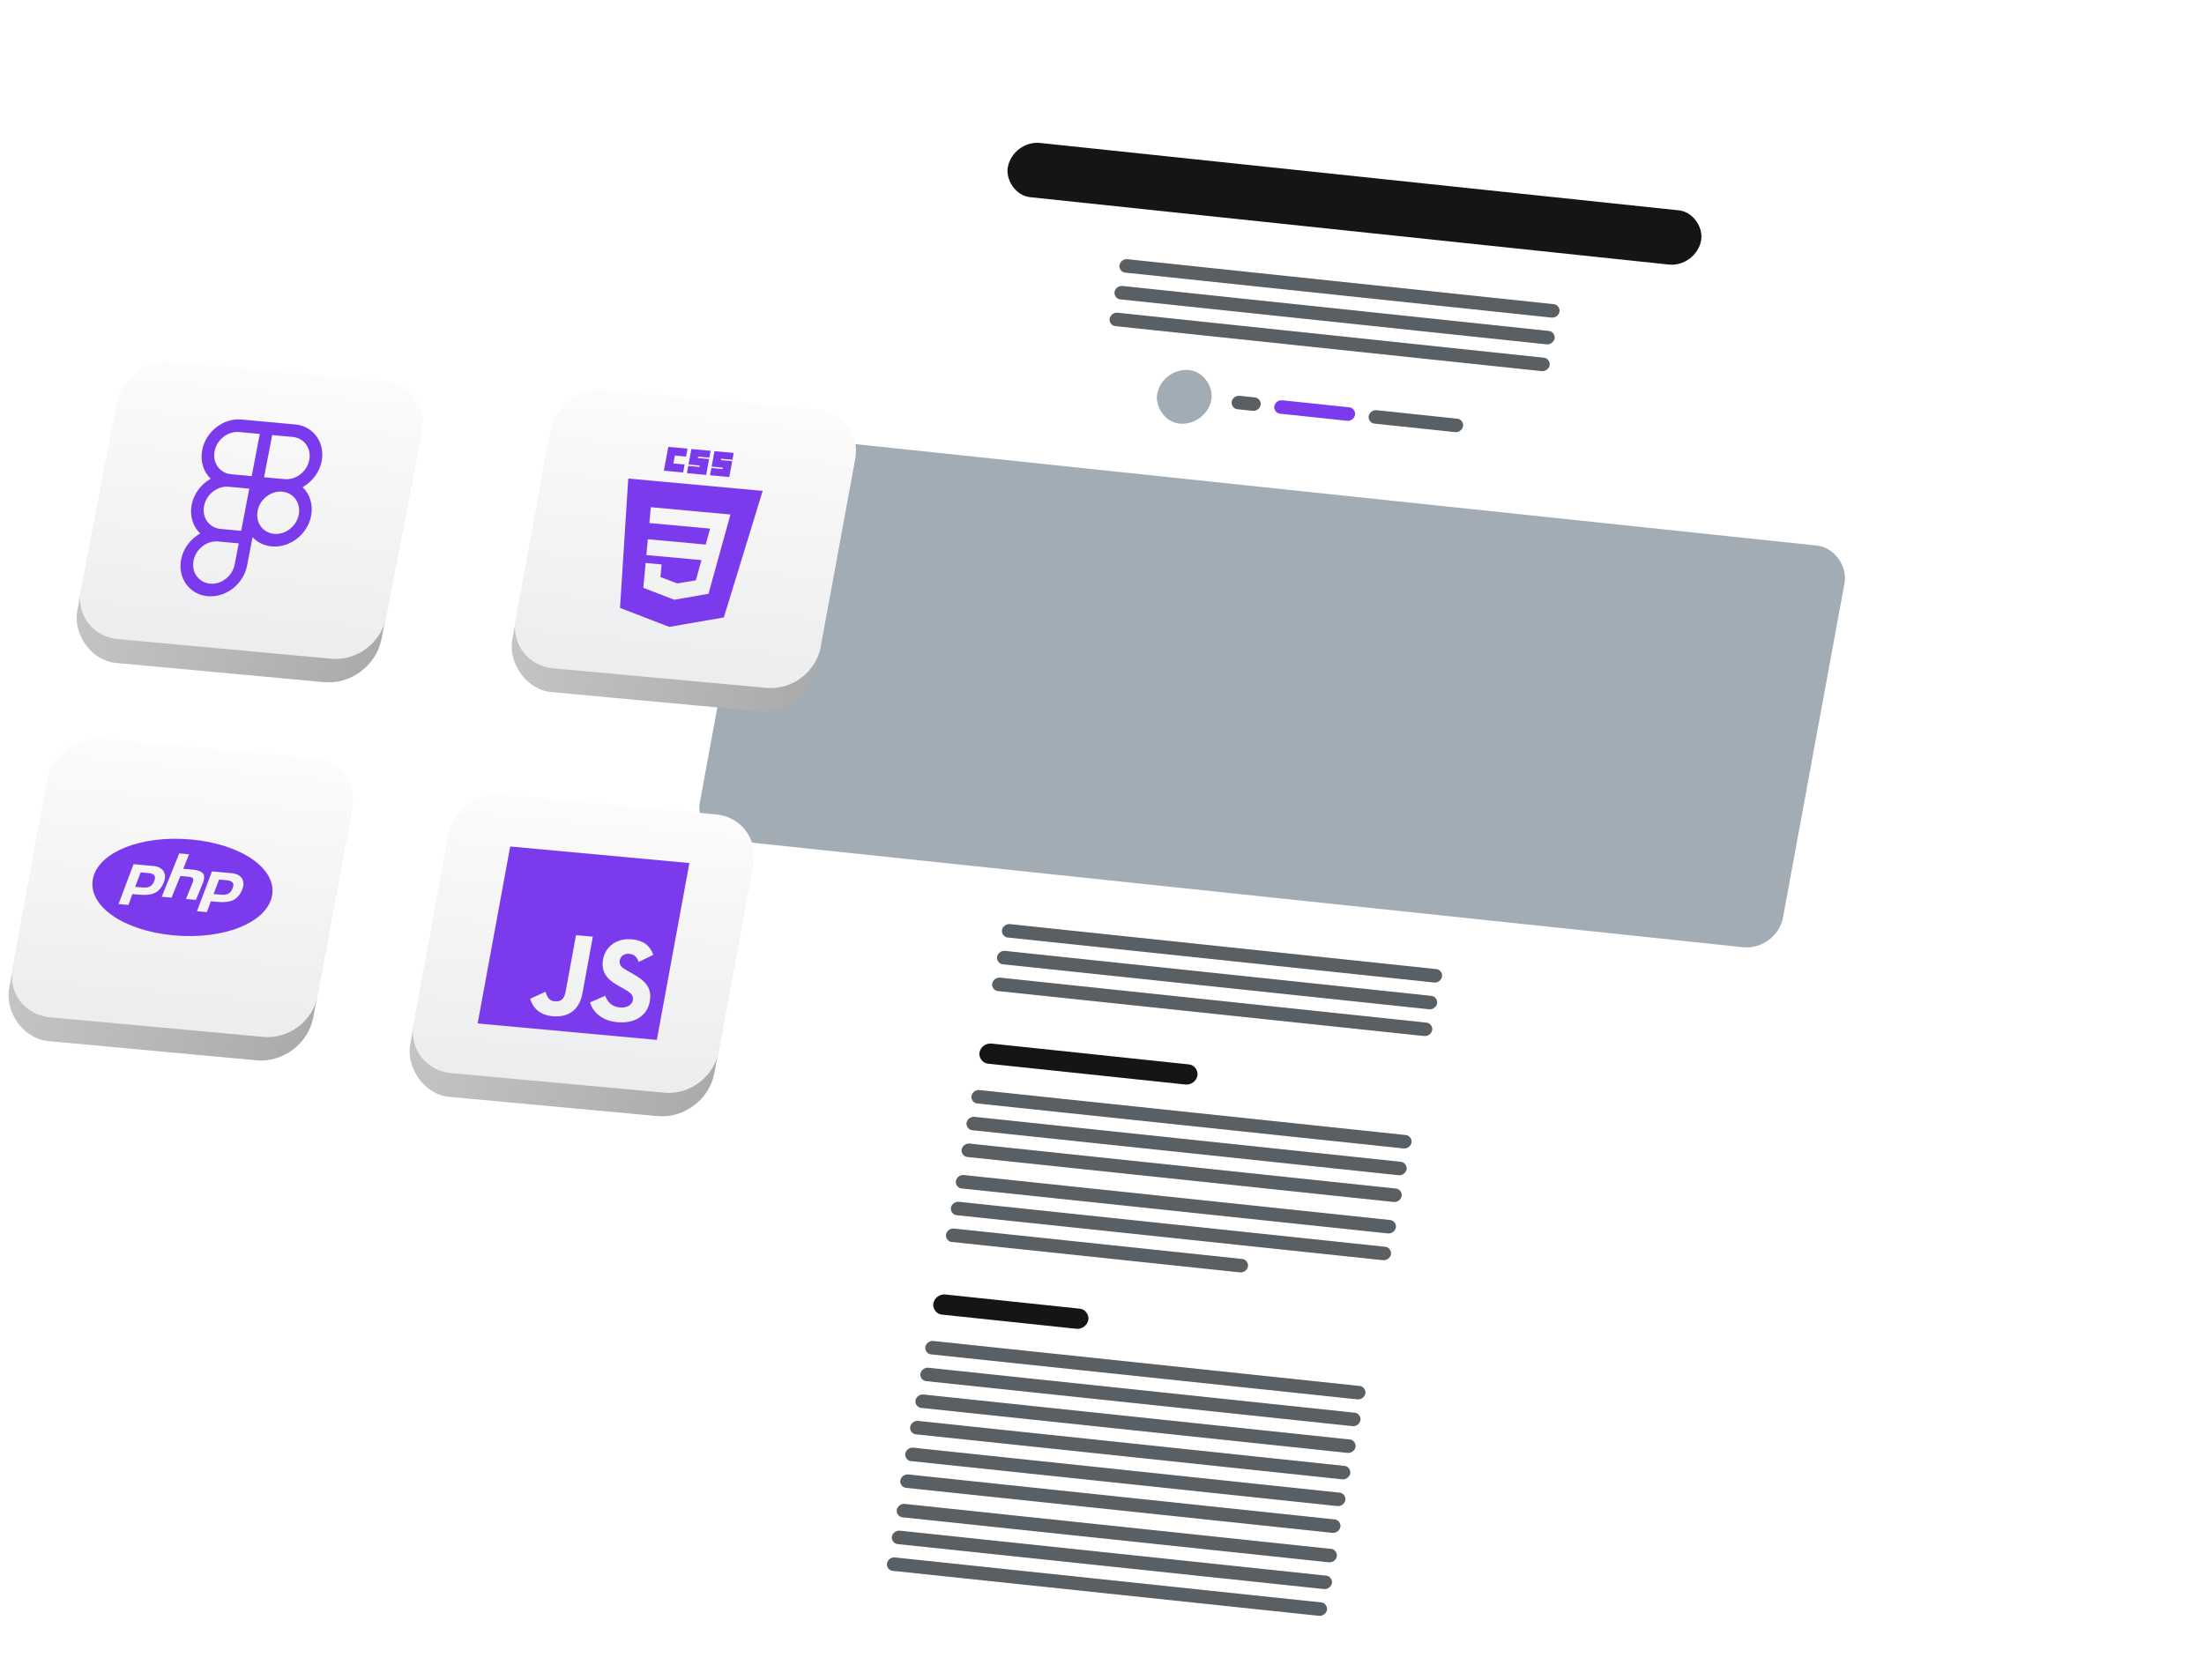 <svg width="3239" height="2469" viewBox="0 0 3239 2469" fill="none" xmlns="http://www.w3.org/2000/svg">
<g clip-path="url(#clip0)">
<g opacity="0.5" filter="url(#filter0_b)">
<rect width="2425" height="2252.38" rx="80" transform="matrix(0.995 0.105 -0.181 0.984 826.764 0)" fill="white"/>
</g>
<rect width="1600" height="600" rx="50" transform="matrix(0.995 0.105 -0.181 0.984 1127.9 639.176)" fill="#A2ACB5"/>
<rect width="1024.04" height="81" rx="40.5" transform="matrix(0.995 0.105 -0.181 0.984 1488.42 205.886)" fill="#141516"/>
<rect width="650" height="20" rx="10" transform="matrix(0.995 0.105 -0.181 0.984 1646.96 379.944)" fill="#5A5F64"/>
<rect width="650" height="20" rx="10" transform="matrix(0.995 0.105 -0.181 0.984 1639.73 419.284)" fill="#5A5F64"/>
<rect width="650" height="20" rx="10" transform="matrix(0.995 0.105 -0.181 0.984 1632.49 458.625)" fill="#5A5F64"/>
<rect width="650" height="20" rx="10" transform="matrix(0.995 0.105 -0.181 0.984 1474.33 1357.3)" fill="#5A5F64"/>
<rect width="650" height="20" rx="10" transform="matrix(0.995 0.105 -0.181 0.984 1467.09 1396.64)" fill="#5A5F64"/>
<rect width="650" height="20" rx="10" transform="matrix(0.995 0.105 -0.181 0.984 1459.86 1435.98)" fill="#5A5F64"/>
<rect width="650" height="20" rx="10" transform="matrix(0.995 0.105 -0.181 0.984 1429.47 1601.21)" fill="#5A5F64"/>
<rect width="650" height="20" rx="10" transform="matrix(0.995 0.105 -0.181 0.984 1422.24 1640.55)" fill="#5A5F64"/>
<rect width="650" height="20" rx="10" transform="matrix(0.995 0.105 -0.181 0.984 1415 1679.89)" fill="#5A5F64"/>
<rect width="650" height="20" rx="10" transform="matrix(0.995 0.105 -0.181 0.984 1406.5 1726.12)" fill="#5A5F64"/>
<rect width="650" height="20" rx="10" transform="matrix(0.995 0.105 -0.181 0.984 1399.27 1765.46)" fill="#5A5F64"/>
<rect width="446" height="20" rx="10" transform="matrix(0.995 0.105 -0.181 0.984 1392.03 1804.8)" fill="#5A5F64"/>
<rect width="322" height="30" rx="15" transform="matrix(0.995 0.105 -0.181 0.984 1442.13 1532.36)" fill="#141516"/>
<rect width="650" height="20" rx="10" transform="matrix(0.995 0.105 -0.181 0.984 1361.65 1970.03)" fill="#5A5F64"/>
<rect width="650" height="20" rx="10" transform="matrix(0.995 0.105 -0.181 0.984 1354.42 2009.37)" fill="#5A5F64"/>
<rect width="650" height="20" rx="10" transform="matrix(0.995 0.105 -0.181 0.984 1347.18 2048.71)" fill="#5A5F64"/>
<rect width="650" height="20" rx="10" transform="matrix(0.995 0.105 -0.181 0.984 1339.41 2087.54)" fill="#5A5F64"/>
<rect width="650" height="20" rx="10" transform="matrix(0.995 0.105 -0.181 0.984 1332.18 2126.88)" fill="#5A5F64"/>
<rect width="650" height="20" rx="10" transform="matrix(0.995 0.105 -0.181 0.984 1324.94 2166.22)" fill="#5A5F64"/>
<rect width="650" height="20" rx="10" transform="matrix(0.995 0.105 -0.181 0.984 1319.72 2209.52)" fill="#5A5F64"/>
<rect width="650" height="20" rx="10" transform="matrix(0.995 0.105 -0.181 0.984 1312.49 2248.86)" fill="#5A5F64"/>
<rect width="650" height="20" rx="10" transform="matrix(0.995 0.105 -0.181 0.984 1305.25 2288.2)" fill="#5A5F64"/>
<rect width="650" height="20" rx="10" transform="matrix(0.995 0.105 -0.181 0.984 1299.41 2332.94)" fill="#5A5F64"/>
<rect width="650" height="20" rx="10" transform="matrix(0.995 0.105 -0.181 0.984 1292.18 2372.28)" fill="#5A5F64"/>
<rect width="650" height="20" rx="10" transform="matrix(0.995 0.105 -0.181 0.984 1284.95 2411.62)" fill="#5A5F64"/>
<rect width="229" height="30" rx="15" transform="matrix(0.995 0.105 -0.181 0.984 1374.31 1901.18)" fill="#141516"/>
<rect width="42.846" height="20" rx="10" transform="matrix(0.995 0.105 -0.181 0.984 1811.84 580.734)" fill="#5A5F64"/>
<rect width="119.298" height="20" rx="10" transform="matrix(0.995 0.105 -0.181 0.984 1874.51 587.321)" fill="#7C3AED"/>
<rect width="139.461" height="20" rx="10" transform="matrix(0.995 0.105 -0.181 0.984 2013.2 601.898)" fill="#5A5F64"/>
<rect width="80" height="80" rx="40" transform="matrix(0.995 0.105 -0.181 0.984 1707.87 539.731)" fill="#A2ACB5"/>
</g>
<g filter="url(#filter1_b)">
<rect width="448.91" height="450" rx="71" transform="matrix(0.996 0.092 -0.181 0.984 671.341 1162.98)" fill="url(#paint0_linear)"/>
</g>
<g filter="url(#filter2_b)">
<path d="M658.801 1228.17C665.521 1191.62 701.063 1164.76 738.186 1168.18L1051.86 1197C1088.99 1200.41 1113.63 1232.8 1106.91 1269.34L1056.01 1546.15C1049.29 1582.7 1013.75 1609.56 976.624 1606.15L662.946 1577.32C625.823 1573.91 601.176 1541.52 607.896 1504.98L658.801 1228.17Z" fill="url(#paint1_linear)"/>
</g>
<g clip-path="url(#clip1)">
<path fill-rule="evenodd" clip-rule="evenodd" d="M749.778 1244.25L1013.14 1268.45L965.309 1528.56L701.945 1504.36L749.778 1244.25ZM911.009 1480.81C898.795 1479.69 893.049 1472.77 889.323 1463.72L867.086 1473.41C871.744 1488.26 884.602 1500.44 907.591 1502.55C931.097 1504.71 950.816 1494.27 954.863 1472.25C958.616 1451.85 948.411 1441.68 929.026 1430.83L923.318 1427.65C913.532 1422.12 909.478 1418.74 910.828 1411.41C911.918 1405.48 917.362 1401.36 924.604 1402.02C931.704 1402.68 935.736 1406.06 938.602 1413.96L960.117 1403.51C954.569 1388.6 944.261 1382.15 928.525 1380.71C906.424 1378.68 889.712 1391.34 886.34 1409.67C882.683 1429.56 892.802 1440.07 909.286 1449.22L914.993 1452.41C925.387 1458.33 931.568 1461.91 930.027 1470.29C928.74 1477.29 921.258 1481.75 911.009 1480.81V1480.81ZM815.13 1471.84C806.626 1471.05 804.138 1464.98 801.509 1457.8L779.145 1468C782.739 1480.74 792.355 1491.92 812.163 1493.74C834.099 1495.75 851.24 1485.61 855.894 1460.31L871.24 1376.85L846.495 1374.58L831.208 1457.71C828.962 1469.92 823.251 1472.58 815.119 1471.83L815.13 1471.84Z" fill="#7C3AED"/>
</g>
<g filter="url(#filter3_b)">
<rect width="448.91" height="450" rx="71" transform="matrix(0.996 0.092 -0.181 0.984 821.341 567.978)" fill="url(#paint2_linear)"/>
</g>
<g filter="url(#filter4_b)">
<path d="M808.801 633.166C815.521 596.623 851.063 569.765 888.186 573.176L1201.86 601.999C1238.99 605.41 1263.63 637.799 1256.91 674.342L1206.01 951.155C1199.29 987.698 1163.75 1014.56 1126.62 1011.15L812.946 982.322C775.823 978.911 751.176 946.522 757.896 909.979L808.801 633.166Z" fill="url(#paint3_linear)"/>
</g>
<g clip-path="url(#clip2)">
<path d="M982.101 656.815L1010.39 659.414L1008.24 671.098L991.782 669.585L989.633 681.269L1006.09 682.781L1003.95 694.465L975.655 691.865L982.101 656.815Z" fill="#7C3AED"/>
<path d="M1016.04 659.934L1044.34 662.534L1042.47 672.7L1026.01 671.188L1025.64 673.214L1042.1 674.727L1037.8 698.094L1009.5 695.493L1011.46 684.828L1027.92 686.341L1028.3 684.303L1011.84 682.791L1016.04 659.934Z" fill="#7C3AED"/>
<path d="M1050 663.054L1078.28 665.653L1076.41 675.819L1059.95 674.306L1059.58 676.333L1076.04 677.846L1071.74 701.212L1043.47 698.614L1045.43 687.949L1061.89 689.462L1062.26 687.424L1045.8 685.912L1050 663.054Z" fill="#7C3AED"/>
<path fill-rule="evenodd" clip-rule="evenodd" d="M983.528 921.454L911.171 893.556L923.297 703.399L1120.82 721.549L1063.78 907.557L983.528 921.454ZM952.05 792.623L949.904 815.879L1030.86 823.317L1022.64 852.981L995.314 857.545L995.292 857.543L970.56 848.217L972.275 829.672L948.824 827.517L945.434 864.038L990.866 881.548L1041.2 872.838L1058.92 808.736L1060.63 802.6L1073.43 756.286L956.435 745.536L954.321 768.805L1043.6 777.009L1037.13 800.44L952.05 792.623V792.623Z" fill="#7C3AED"/>
</g>
<g filter="url(#filter5_b)">
<rect width="448.91" height="450" rx="71" transform="matrix(0.996 0.092 -0.181 0.984 81.931 1080.98)" fill="url(#paint4_linear)"/>
</g>
<g filter="url(#filter6_b)">
<path d="M69.391 1146.17C76.111 1109.62 111.653 1082.76 148.776 1086.18L462.454 1115C499.577 1118.41 524.223 1150.8 517.503 1187.34L466.599 1464.15C459.879 1500.7 424.337 1527.56 387.214 1524.15L73.536 1495.32C36.413 1491.91 11.767 1459.52 18.486 1422.98L69.391 1146.17Z" fill="url(#paint5_linear)"/>
</g>
<g clip-path="url(#clip3)">
<path d="M281.088 1233.96C207.248 1227.17 143.716 1252.8 136.452 1292.31C129.187 1331.81 181.338 1368.07 255.179 1374.85C329.019 1381.64 392.551 1356.01 399.816 1316.51C407.08 1277 354.929 1240.74 281.088 1233.96ZM263.429 1254.38L277.805 1255.7L269.254 1276.96L282.093 1278.14C290.235 1278.88 295.492 1280.51 298.093 1283.61C300.622 1286.66 300.707 1291.3 298.349 1297.38L287.881 1322.75L273.264 1321.41L282.923 1297.95C284.164 1294.73 284.332 1292.42 283.434 1291.11C282.547 1289.81 280.209 1288.98 276.544 1288.65L265.033 1287.59L252.107 1319.47L237.71 1318.14L263.429 1254.38V1254.38ZM196.302 1270.25L225.557 1272.94C239.504 1274.22 246.256 1284.23 240.42 1297.7C233.635 1313.36 222.567 1316.75 203.648 1315.01L194.606 1314.18L188.753 1330.18L174.213 1328.84L196.302 1270.25ZM311.524 1280.84L340.779 1283.53C354.726 1284.81 361.478 1294.82 355.642 1308.29C348.857 1323.95 337.778 1327.34 318.87 1325.6L309.828 1324.77L303.974 1340.76L289.435 1339.43L311.524 1280.84ZM206.764 1282.24L198.64 1303.53L208.023 1304.39C216.143 1305.14 223.86 1304.92 227.323 1293.07C228.646 1288.49 227.46 1284.14 218.077 1283.28L206.764 1282.24ZM321.985 1292.82L313.862 1314.12L323.245 1314.98C331.365 1315.73 339.082 1315.51 342.545 1303.66C343.867 1299.08 342.692 1294.73 333.299 1293.86L321.985 1292.82V1292.82Z" fill="#7C3AED"/>
</g>
<g filter="url(#filter7_b)">
<rect width="448.91" height="449.059" rx="71" transform="matrix(0.996 0.092 -0.189 0.982 184.924 526.974)" fill="url(#paint6_linear)"/>
</g>
<g filter="url(#filter8_b)">
<path d="M171.887 591.863C178.886 555.488 214.653 528.765 251.776 532.176L565.454 560.999C602.577 564.41 626.998 596.664 620 633.039L566.988 908.584C559.99 944.959 524.223 971.682 487.1 968.271L173.421 939.448C136.298 936.037 111.878 903.783 118.876 867.408L171.887 591.863Z" fill="url(#paint7_linear)"/>
</g>
<g clip-path="url(#clip4)">
<path fill-rule="evenodd" clip-rule="evenodd" d="M355.105 616.622C328.253 614.155 302.383 634.387 297.147 661.602C293.964 678.148 299.125 693.578 309.679 703.677C302.451 707.771 296.152 713.372 291.289 720.032C286.426 726.692 283.133 734.224 281.674 742.026C278.489 758.583 283.653 774.001 294.206 784.1C286.978 788.195 280.68 793.796 275.817 800.456C270.953 807.116 267.661 814.648 266.202 822.45C260.966 849.666 278.288 873.866 305.14 876.333C331.981 878.8 357.862 858.569 363.098 831.354L371.138 789.562C378.282 797.319 388.243 802.127 399.29 803.15C426.145 805.607 452.015 785.375 457.251 758.159C460.436 741.603 455.283 726.185 444.719 716.085C451.947 711.991 458.245 706.389 463.108 699.73C467.971 693.07 471.264 685.537 472.723 677.736C477.959 650.52 460.637 626.32 433.785 623.852L355.105 616.622V616.622ZM315.352 663.275C318.664 646.059 334.946 633.525 351.56 635.051L381.792 637.829L369.862 699.835L339.63 697.057C323.017 695.531 312.042 680.481 315.352 663.275V663.275ZM418.313 704.276L388.081 701.498L400.01 639.492L430.242 642.27C446.867 643.798 457.83 658.846 454.518 676.063C451.208 693.269 434.937 705.804 418.313 704.276ZM299.89 743.7C303.201 726.494 319.484 713.949 336.098 715.476L366.33 718.254L354.401 780.26L324.158 777.481C307.533 775.953 296.569 760.905 299.879 743.699L299.89 743.7ZM378.57 750.93C381.881 733.724 398.164 721.179 414.778 722.706C431.403 724.233 442.369 739.271 439.056 756.488C435.746 773.693 419.474 786.239 402.849 784.712C386.235 783.185 375.269 768.147 378.581 750.931L378.57 750.93ZM284.418 824.124C287.728 806.918 304.009 794.384 320.623 795.911L350.855 798.689L344.893 829.681C341.581 846.897 325.321 859.433 308.696 857.906C292.082 856.379 281.106 841.341 284.418 824.124Z" fill="#7C3AED"/>
</g>
<defs>
<filter id="filter0_b" x="422.543" y="-2.087" width="2812.79" height="2472.89" filterUnits="userSpaceOnUse" color-interpolation-filters="sRGB">
<feFlood flood-opacity="0" result="BackgroundImageFix"/>
<feGaussianBlur in="BackgroundImage" stdDeviation="5"/>
<feComposite in2="SourceAlpha" operator="in" result="effect1_backgroundBlur"/>
<feBlend mode="normal" in="SourceGraphic" in2="effect1_backgroundBlur" result="shape"/>
</filter>
<filter id="filter1_b" x="551.625" y="1119.17" width="605.071" height="571.274" filterUnits="userSpaceOnUse" color-interpolation-filters="sRGB">
<feFlood flood-opacity="0" result="BackgroundImageFix"/>
<feGaussianBlur in="BackgroundImage" stdDeviation="25"/>
<feComposite in2="SourceAlpha" operator="in" result="effect1_backgroundBlur"/>
<feBlend mode="normal" in="SourceGraphic" in2="effect1_backgroundBlur" result="shape"/>
</filter>
<filter id="filter2_b" x="556.792" y="1117.88" width="601.225" height="538.553" filterUnits="userSpaceOnUse" color-interpolation-filters="sRGB">
<feFlood flood-opacity="0" result="BackgroundImageFix"/>
<feGaussianBlur in="BackgroundImage" stdDeviation="25"/>
<feComposite in2="SourceAlpha" operator="in" result="effect1_backgroundBlur"/>
<feBlend mode="normal" in="SourceGraphic" in2="effect1_backgroundBlur" result="shape"/>
</filter>
<filter id="filter3_b" x="701.625" y="524.168" width="605.071" height="571.274" filterUnits="userSpaceOnUse" color-interpolation-filters="sRGB">
<feFlood flood-opacity="0" result="BackgroundImageFix"/>
<feGaussianBlur in="BackgroundImage" stdDeviation="25"/>
<feComposite in2="SourceAlpha" operator="in" result="effect1_backgroundBlur"/>
<feBlend mode="normal" in="SourceGraphic" in2="effect1_backgroundBlur" result="shape"/>
</filter>
<filter id="filter4_b" x="706.792" y="522.884" width="601.225" height="538.553" filterUnits="userSpaceOnUse" color-interpolation-filters="sRGB">
<feFlood flood-opacity="0" result="BackgroundImageFix"/>
<feGaussianBlur in="BackgroundImage" stdDeviation="25"/>
<feComposite in2="SourceAlpha" operator="in" result="effect1_backgroundBlur"/>
<feBlend mode="normal" in="SourceGraphic" in2="effect1_backgroundBlur" result="shape"/>
</filter>
<filter id="filter5_b" x="-37.784" y="1037.17" width="605.071" height="571.274" filterUnits="userSpaceOnUse" color-interpolation-filters="sRGB">
<feFlood flood-opacity="0" result="BackgroundImageFix"/>
<feGaussianBlur in="BackgroundImage" stdDeviation="25"/>
<feComposite in2="SourceAlpha" operator="in" result="effect1_backgroundBlur"/>
<feBlend mode="normal" in="SourceGraphic" in2="effect1_backgroundBlur" result="shape"/>
</filter>
<filter id="filter6_b" x="-32.618" y="1035.88" width="601.225" height="538.553" filterUnits="userSpaceOnUse" color-interpolation-filters="sRGB">
<feFlood flood-opacity="0" result="BackgroundImageFix"/>
<feGaussianBlur in="BackgroundImage" stdDeviation="25"/>
<feComposite in2="SourceAlpha" operator="in" result="effect1_backgroundBlur"/>
<feBlend mode="normal" in="SourceGraphic" in2="effect1_backgroundBlur" result="shape"/>
</filter>
<filter id="filter7_b" x="62.226" y="483.164" width="607.587" height="569.668" filterUnits="userSpaceOnUse" color-interpolation-filters="sRGB">
<feFlood flood-opacity="0" result="BackgroundImageFix"/>
<feGaussianBlur in="BackgroundImage" stdDeviation="25"/>
<feComposite in2="SourceAlpha" operator="in" result="effect1_backgroundBlur"/>
<feBlend mode="normal" in="SourceGraphic" in2="effect1_backgroundBlur" result="shape"/>
</filter>
<filter id="filter8_b" x="67.679" y="481.883" width="603.517" height="536.681" filterUnits="userSpaceOnUse" color-interpolation-filters="sRGB">
<feFlood flood-opacity="0" result="BackgroundImageFix"/>
<feGaussianBlur in="BackgroundImage" stdDeviation="25"/>
<feComposite in2="SourceAlpha" operator="in" result="effect1_backgroundBlur"/>
<feBlend mode="normal" in="SourceGraphic" in2="effect1_backgroundBlur" result="shape"/>
</filter>
<linearGradient id="paint0_linear" x1="-7.88823e-06" y1="386.538" x2="438.501" y2="423.168" gradientUnits="userSpaceOnUse">
<stop stop-color="#C4C4C4"/>
<stop offset="1" stop-color="#ABABAB"/>
</linearGradient>
<linearGradient id="paint1_linear" x1="895.025" y1="1182.59" x2="857.114" y2="1595.16" gradientUnits="userSpaceOnUse">
<stop stop-color="#FDFBFB"/>
<stop offset="1" stop-color="#EBEDEE"/>
</linearGradient>
<linearGradient id="paint2_linear" x1="-7.88823e-06" y1="386.538" x2="438.501" y2="423.168" gradientUnits="userSpaceOnUse">
<stop stop-color="#C4C4C4"/>
<stop offset="1" stop-color="#ABABAB"/>
</linearGradient>
<linearGradient id="paint3_linear" x1="1045.02" y1="587.587" x2="1007.11" y2="1000.16" gradientUnits="userSpaceOnUse">
<stop stop-color="#FDFBFB"/>
<stop offset="1" stop-color="#EBEDEE"/>
</linearGradient>
<linearGradient id="paint4_linear" x1="-7.88823e-06" y1="386.538" x2="438.501" y2="423.168" gradientUnits="userSpaceOnUse">
<stop stop-color="#C4C4C4"/>
<stop offset="1" stop-color="#ABABAB"/>
</linearGradient>
<linearGradient id="paint5_linear" x1="305.615" y1="1100.59" x2="267.705" y2="1513.16" gradientUnits="userSpaceOnUse">
<stop stop-color="#FDFBFB"/>
<stop offset="1" stop-color="#EBEDEE"/>
</linearGradient>
<linearGradient id="paint6_linear" x1="-7.88823e-06" y1="385.73" x2="438.489" y2="422.435" gradientUnits="userSpaceOnUse">
<stop stop-color="#C4C4C4"/>
<stop offset="1" stop-color="#ABABAB"/>
</linearGradient>
<linearGradient id="paint7_linear" x1="408.615" y1="546.588" x2="370.849" y2="957.589" gradientUnits="userSpaceOnUse">
<stop stop-color="#FDFBFB"/>
<stop offset="1" stop-color="#EBEDEE"/>
</linearGradient>
<clipPath id="clip0">
<rect width="2425" height="2252.25" fill="white" transform="matrix(0.995 0.105 -0.181 0.984 826.764 0)"/>
</clipPath>
<clipPath id="clip1">
<rect width="264.474" height="264.474" fill="white" transform="matrix(0.996 0.092 -0.181 0.984 749.778 1244.25)"/>
</clipPath>
<clipPath id="clip2">
<rect width="264.474" height="264.474" fill="white" transform="matrix(0.996 0.092 -0.181 0.984 899.778 649.25)"/>
</clipPath>
<clipPath id="clip3">
<rect width="264.474" height="264.474" fill="white" transform="matrix(0.996 0.092 -0.181 0.984 160.368 1162.25)"/>
</clipPath>
<clipPath id="clip4">
<rect width="264.474" height="264.474" fill="white" transform="matrix(0.996 0.092 -0.189 0.982 262.764 608.137)"/>
</clipPath>
</defs>
</svg>
